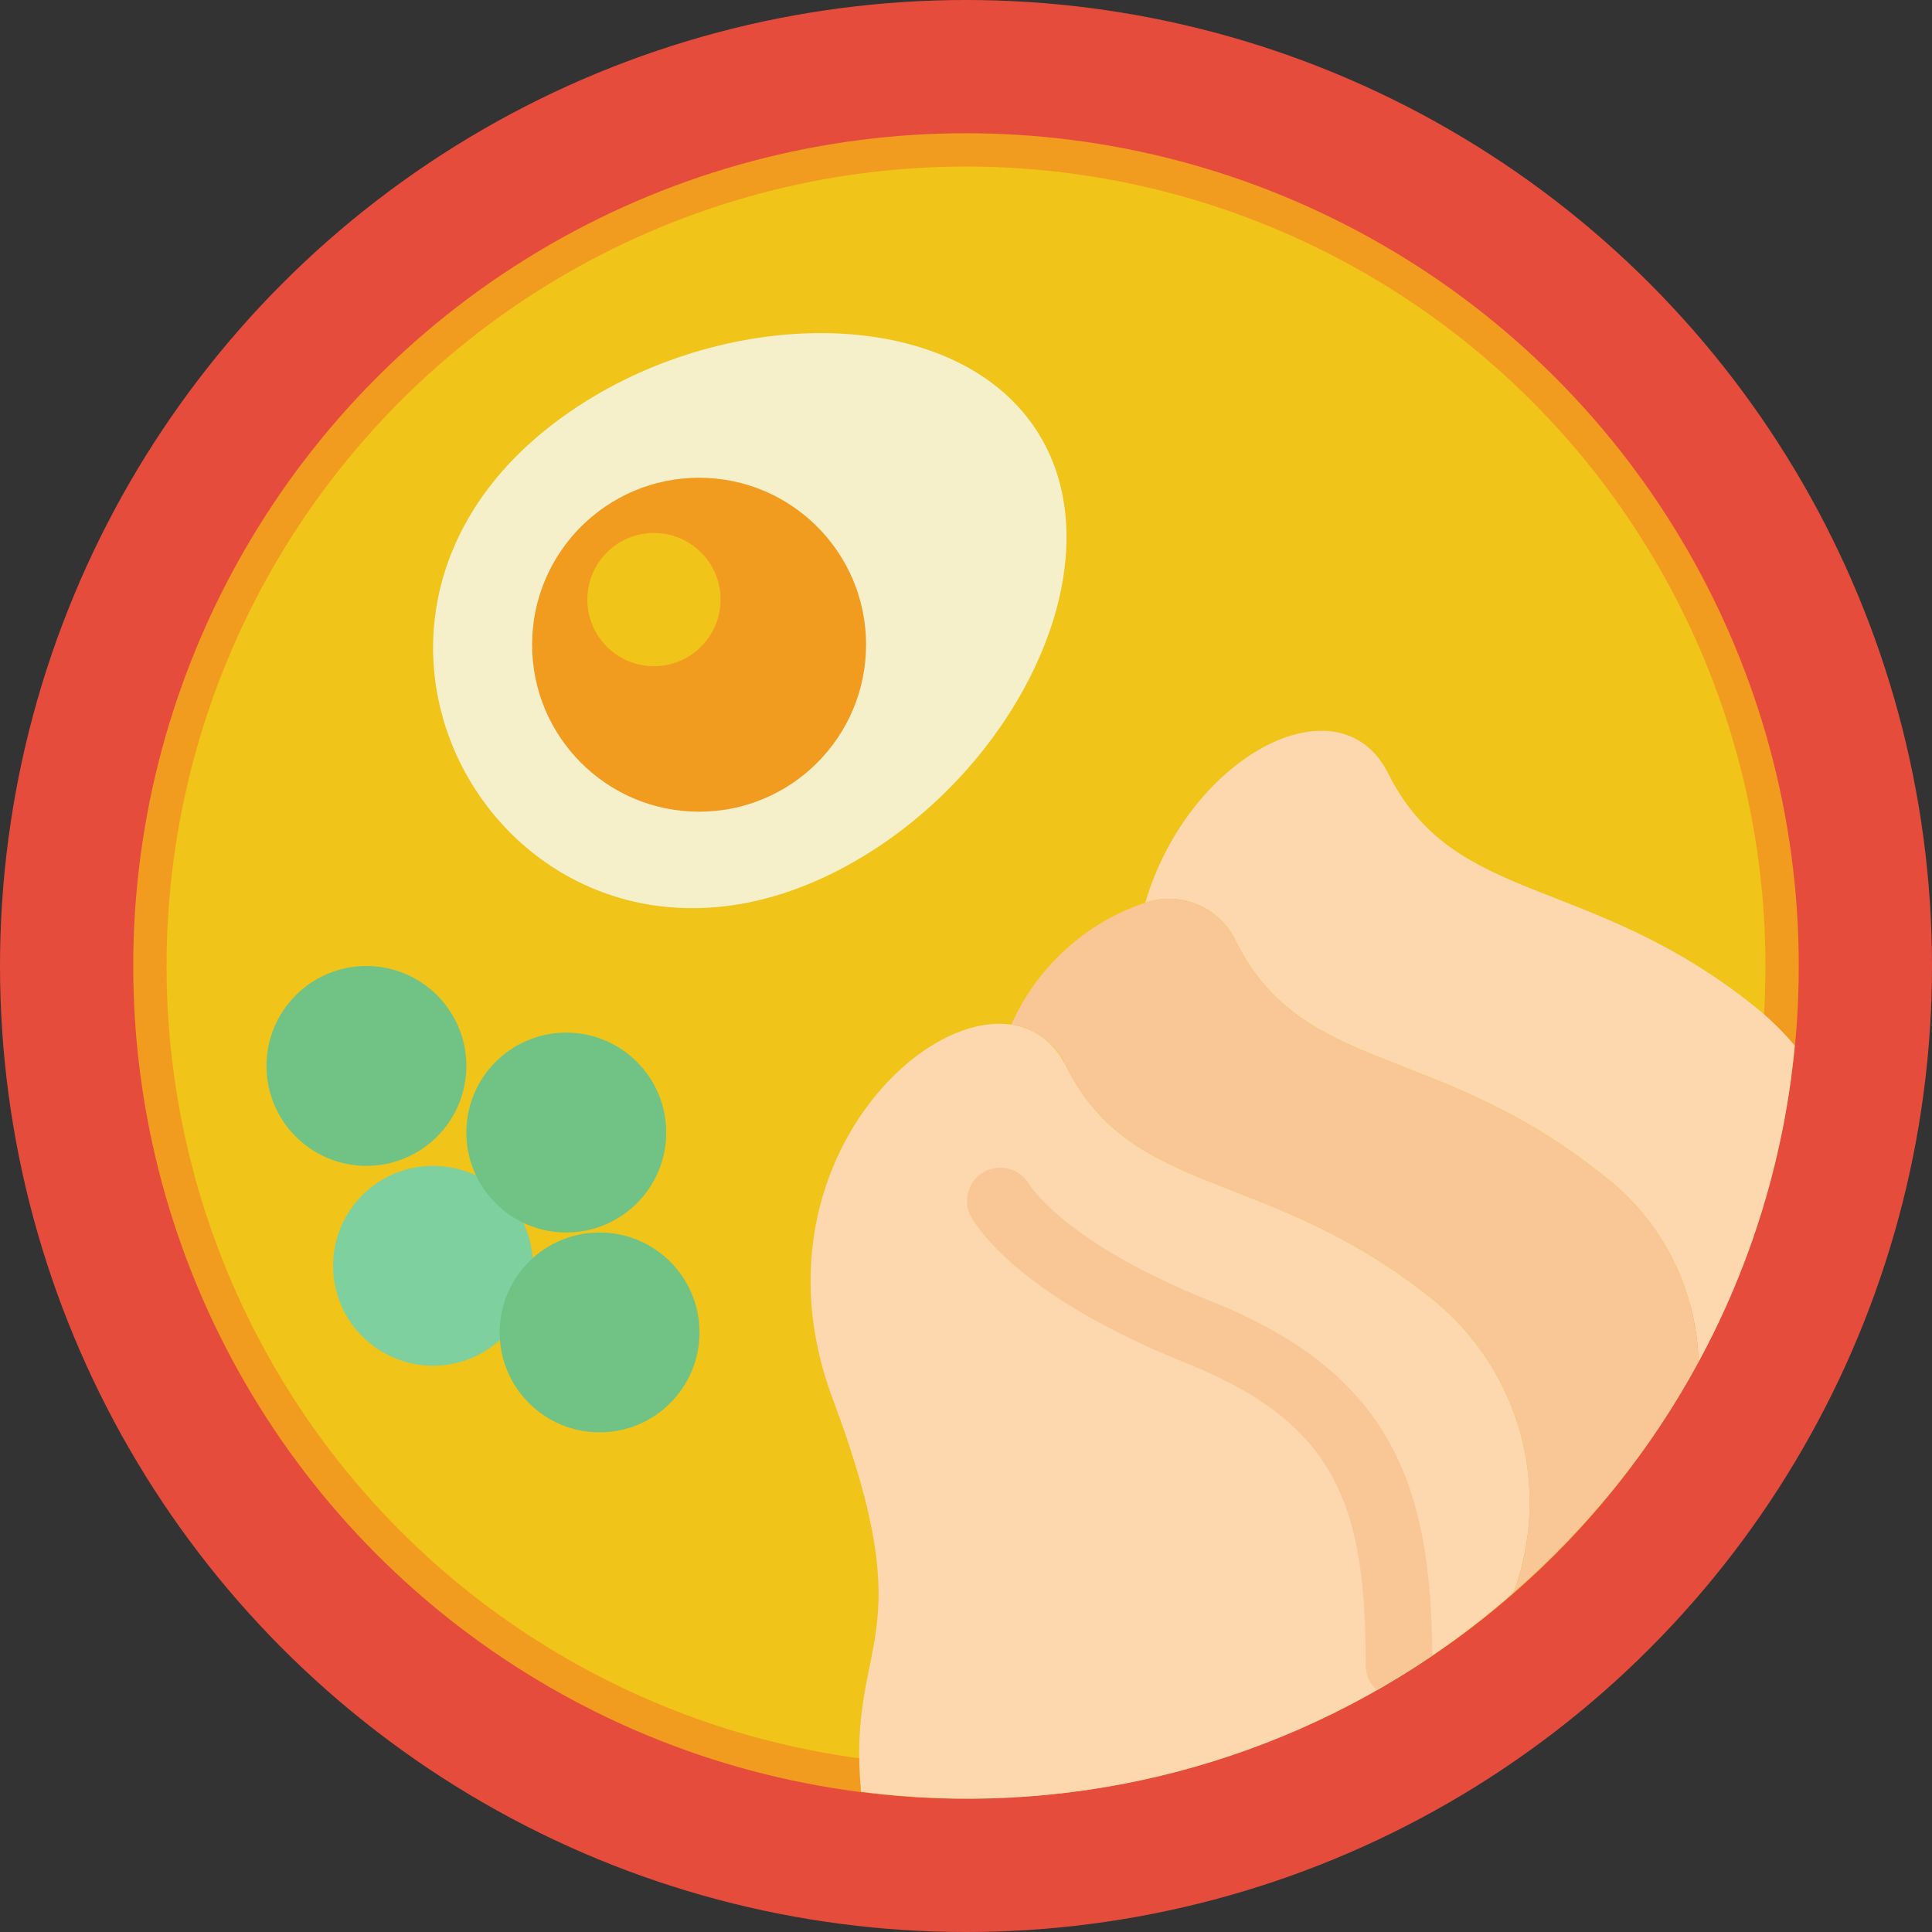 <svg height="512" viewBox="0 0 58 58" width="512" xmlns="http://www.w3.org/2000/svg"><rect x="0" y="0" width="58" height="58" fill="#333333" stroke="none"/><g id="005---Ramen" fill="none"><circle id="Oval" cx="29" cy="29" fill="#e64c3c" r="29"/><circle id="Oval" cx="29" cy="29" fill="#f29c1f" r="25"/><circle id="Oval" cx="29" cy="29" fill="#f0c419" r="24"/><path id="Shape" d="m26.072 25.611c-10.18 6.356-18.652-7.217-8.472-13.572 4.685-2.925 11.228-2.787 13.568.96s-.411 9.687-5.096 12.612z" fill="#f5efca"/><circle id="Oval" cx="20.987" cy="19.355" fill="#f29c1f" r="5.013"/><circle id="Oval" cx="19.632" cy="18" fill="#f0c419" r="2"/><circle id="Oval" cx="11" cy="32" fill="#71c285" r="3"/><circle id="Oval" cx="13" cy="38" fill="#7ed09e" r="3"/><circle id="Oval" cx="17" cy="34" fill="#71c285" r="3"/><circle id="Oval" cx="18" cy="40" fill="#71c285" r="3"/><path id="Shape" d="m53.88 31.39c-.311 3.33-1.294 6.561-2.89 9.5-.053-2.214-1.114-4.283-2.88-5.62-5-4-9-3-11-7-.476-1.031-1.655-1.536-2.73-1.17 1.311-4.43 5.826-6.779 7.29-3.89 2 4 6 3 11 7 .442.352.847.747 1.21 1.18z" fill="#fdd7ad"/><path id="Shape" d="m45.44 47.81c-.771.683-1.586 1.315-2.44 1.89-5.021 3.421-11.125 4.876-17.15 4.09-.44-4.69 1.93-4.37-.85-11.79-3-7.987 4.981-13.985 7-10 2 4 6 3 11 7 2.62 2.109 3.601 5.654 2.44 8.81z" fill="#fdd7ad"/><g fill="#f9c795"><path id="Shape" d="m50.99 40.89c-1.42 2.621-3.3 4.965-5.55 6.92 1.161-3.156.18-6.701-2.44-8.81-5-4-9-3-11-7-.296-.669-.916-1.137-1.64-1.24.768-1.729 2.226-3.057 4.02-3.66 1.075-.366 2.254.139 2.73 1.17 2 4 6 3 11 7 1.766 1.337 2.827 3.406 2.88 5.62z"/><path id="Shape" d="m43 49.7c-.54.37-1.1.71-1.67 1.04-.209-.189-.329-.458-.33-.74 0-4.69-.8-7.24-5.37-9.07-5.2-2.08-6.4-4.24-6.52-4.48-.208-.481-.008-1.042.457-1.283s1.038-.083 1.313.363c.05.07 1.1 1.79 5.49 3.54 5.44 2.18 6.59 5.56 6.63 10.63z"/></g></g></svg>